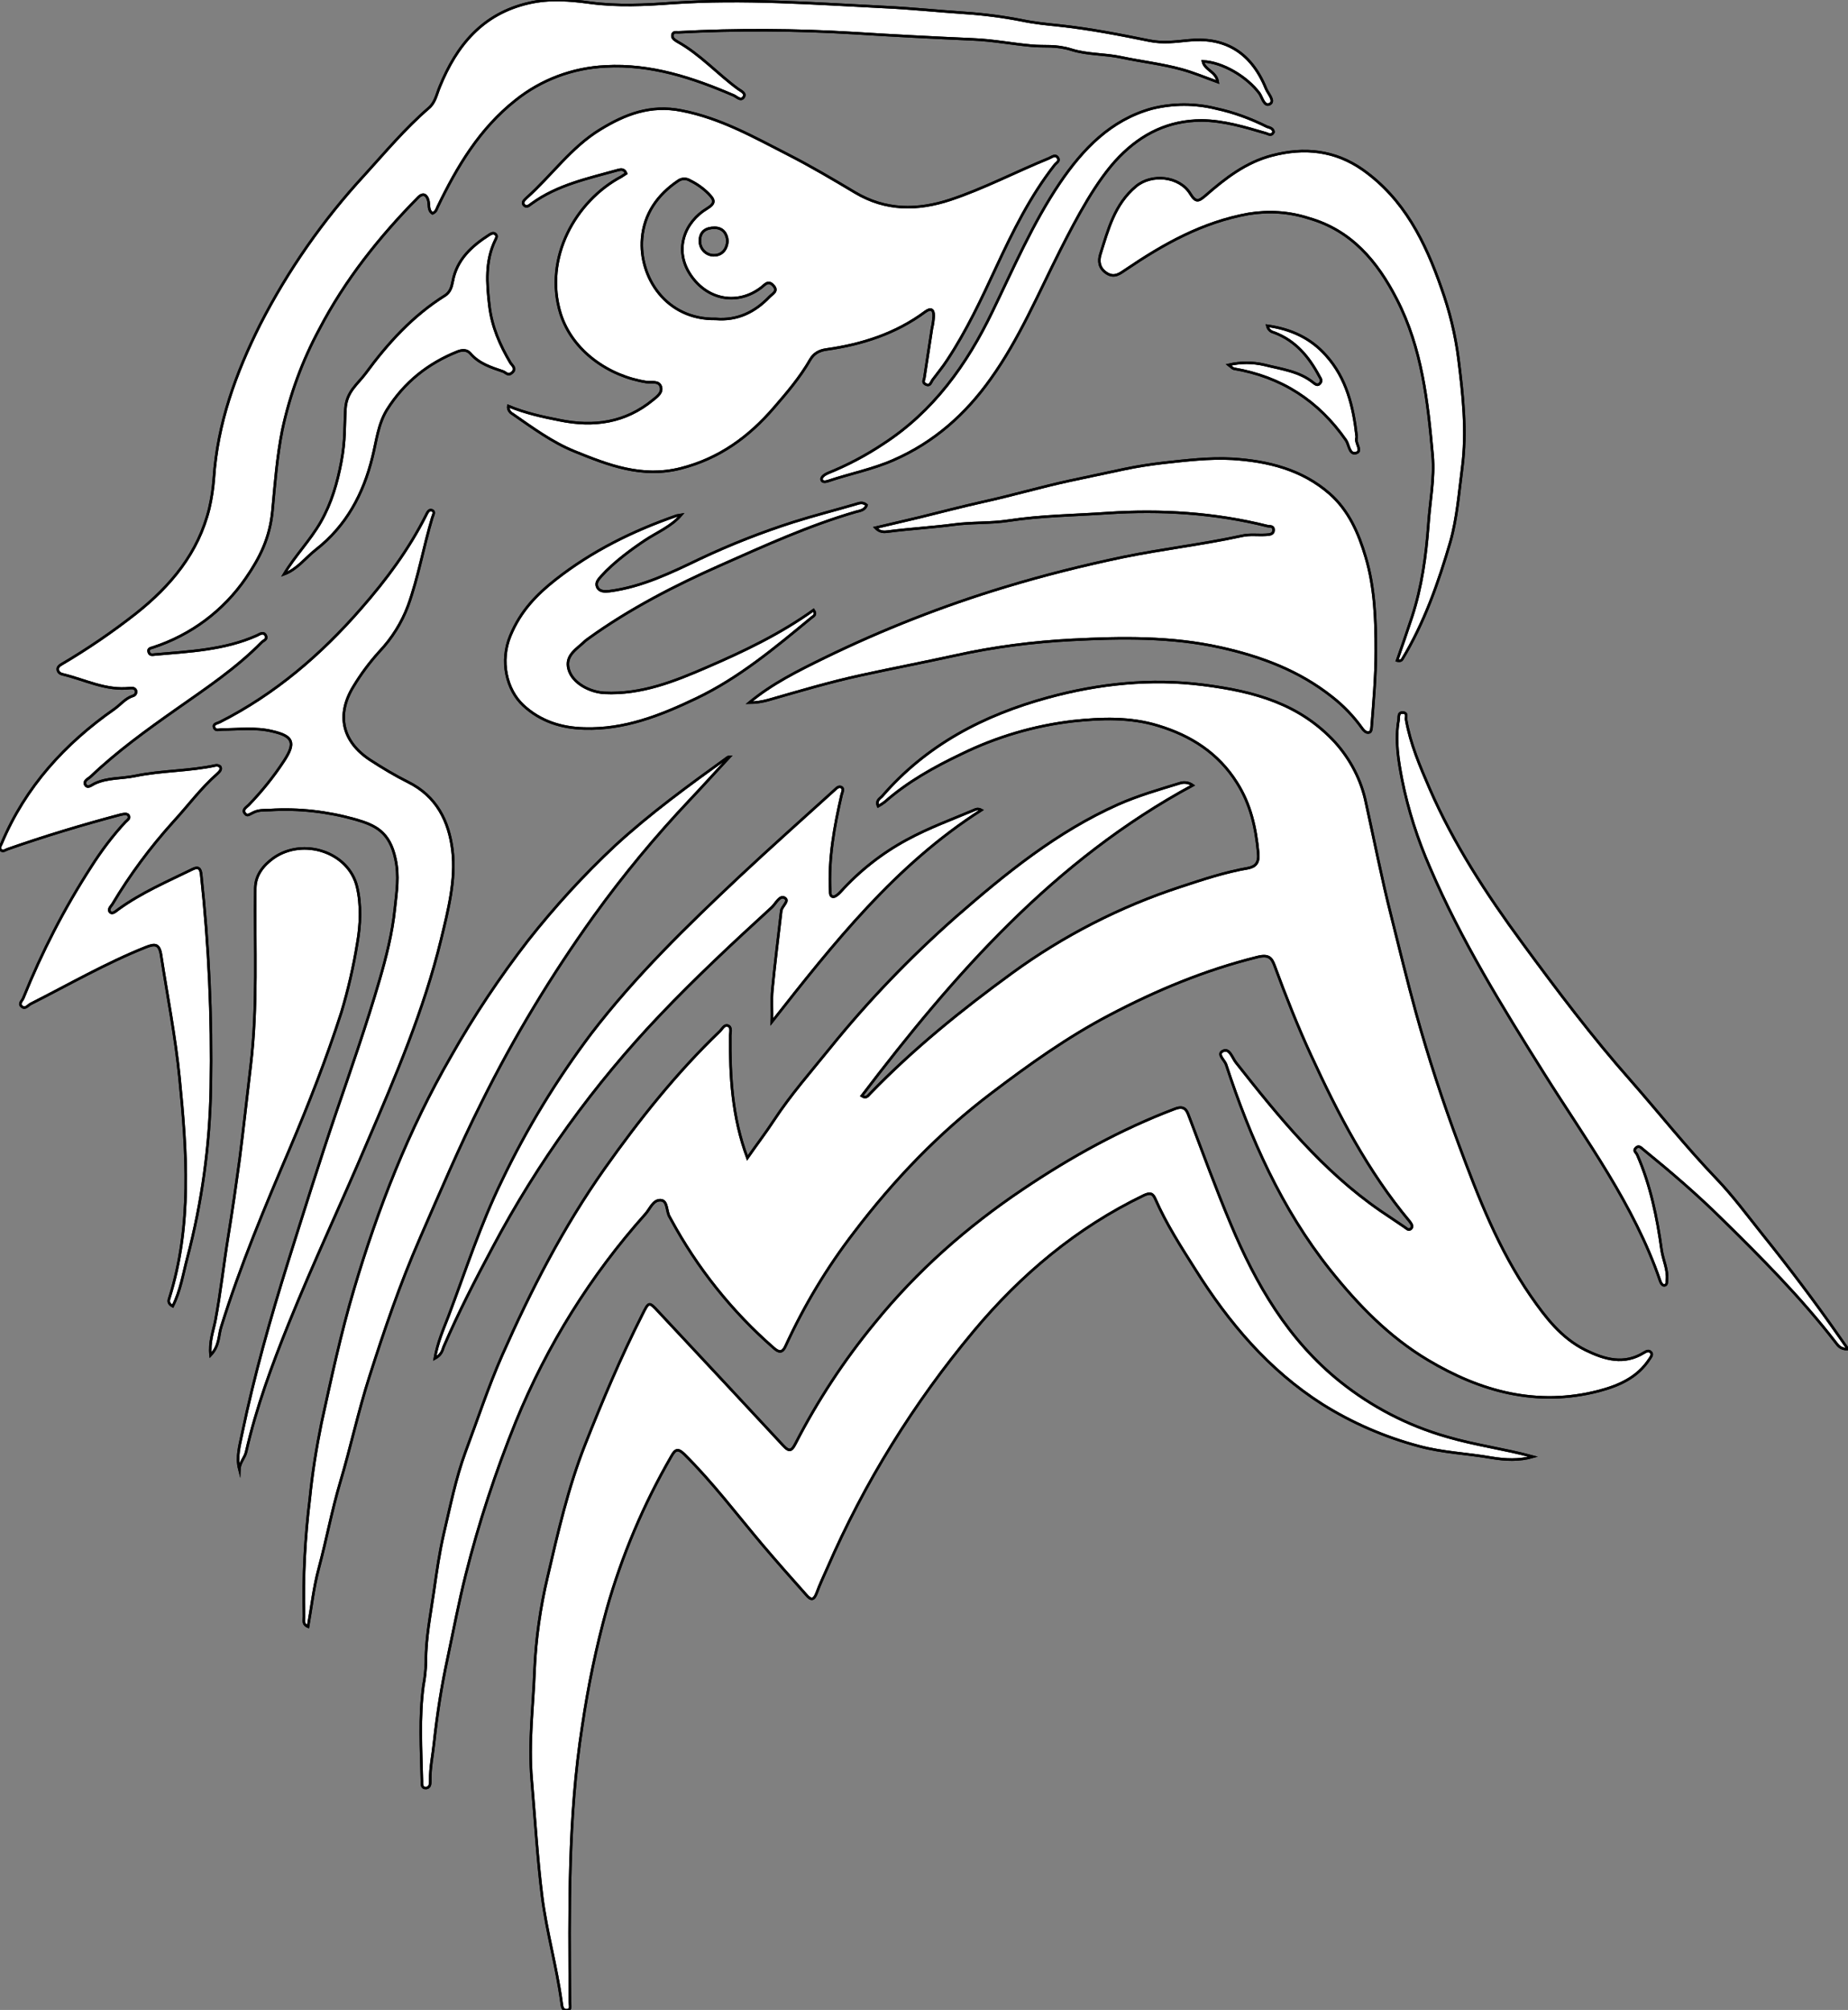 <?xml version="1.0" encoding="utf-8"?>
<!-- Generator: Adobe Illustrator 21.0.0, SVG Export Plug-In . SVG Version: 6.00 Build 0)  -->
<svg version="1.1" id="图层_1" xmlns="http://www.w3.org/2000/svg" xmlns:xlink="http://www.w3.org/1999/xlink" x="0px" y="0px"
	 viewBox="0 0 731.9 796" style="enable-background:new 0 0 731.9 796;" xml:space="preserve">
<rect x="0" y="0" width="731.9" height="796" fill="#808080" stroke="none"/>
<style type="text/css">
	.st0{fill:#FFFFFF;}
	.st1{fill:#FFFFFF;stroke:#000000;stroke-miterlimit:10;}
	.st2{fill:none;stroke:#000000;stroke-miterlimit:10;}
</style>
<title>Anime10_13_35</title>
<g>
	<g>
		<path id="XE79CFFM2Gra4OT17_23_" class="st0" d="M296,458.6c3.7-5.3,7.3-10,10.5-14.9c6.7-10.2,14.7-19.3,22.3-28.7
			c15.1-18.7,31.8-36,49.8-51.9c19.7-17.2,40-33.7,64.2-44.5c7.9-3.5,16.2-5.9,24.4-8.4c1.8-0.6,3.7-0.3,5.2,0.8
			c-54.8,29.6-94.4,74.7-131.1,123c1.8,1.2,2.5-0.1,3.2-0.8c17.2-17.8,36.4-33.3,56.3-47.8c20.3-14.8,42.9-26.4,66.8-34.2
			c8.8-2.9,17.5-5.8,26.7-7.4c3.1-0.6,4.4-2.2,4-6.1c-0.9-9.9-3-19.2-8.4-27.7c-7.4-11.8-18.3-18.7-31.2-22.6
			c-11-3.4-22.5-3-33.7-1.8c-15.4,1.8-30.3,6.2-44.2,13c-10.9,5.2-21.3,11-30.4,19c-0.8,0.6-1.7,1.2-2.6,1.7c-1-2.2,0.6-3,1.5-3.9
			c17.6-20.4,40.2-32.2,65.9-39.2c20.2-5.5,40.7-7.6,61.2-5s38.3,7.5,52.4,22.8c6.1,6.8,10.4,15.1,12.2,24
			c3.3,14.9,6.2,29.9,10,44.8c3.2,12.8,6.3,25.6,9.8,38.3c4.9,17.7,10.6,35.1,17,52.3c7.7,20.8,15.7,41.4,28.4,59.8
			c5.9,8.5,12.1,16.7,21.8,21.5c7.6,3.7,15.2,5.9,23.1,1c0.9-0.5,1.8-1.1,2.7-0.2s0,1.9-0.5,2.7c-4.8,7.4-12.2,10.6-20.2,12.7
			c-24.4,6.3-46.7,0.2-67.6-12.3c-15.4-9.2-27.6-21.8-38.7-35.7c-19.3-24.3-31.6-52.1-41.2-81.3c-0.6-1.8-3.8-4.2-1.2-5.4
			s3.6,2.7,5.1,4.6c17,21.6,34.3,42.9,57.2,58.7l9.5,6.4c0.8,0.5,1.6,1.6,2.6,0.7s0.1-2.1-0.6-3c-16.5-19.8-28.3-42.5-39-65.8
			c-5.3-11.5-9.9-23.2-14.3-35.1c-1.2-3.3-2.3-4.9-7.2-3.6c-20.5,5.1-39.7,13.1-58.3,22.9c-16.6,8.7-31.7,19.5-46.6,30.8
			c-20.9,15.8-38.8,34.5-54.6,55.3c-10.7,13.9-19.7,28.9-27,44.8c-1.3,3-2.7,2.8-4.8,0.9c-16.5-14.4-30.2-31.6-40.6-50.8l-0.5-0.9
			c-1.5-2.2-0.7-6.7-3.7-6.8s-4.1,3.4-6,5.5c-21.7,24.3-39,52.1-51.3,82.2c-8,19.8-14.7,40.1-19.9,60.8c-2.7,10.8-4.8,21.8-7.1,32.7
			c-2.4,11.1-4.2,22.4-5.4,33.7c-0.5,4.9-1.6,9.8-1.5,14.8c0,1.2,0.1,3-1.7,3.1s-1.6-1.6-1.6-2.7c-0.3-12.6-1.1-25.3,0.6-37.9
			c0.6-3.1,0.9-6.2,1-9.4c-0.1-9.3,1.8-18.4,3.1-27.5s2.2-15.4,3.9-22.9c2.6-11,4.8-22.2,8.7-32.8c4.8-12.8,9-25.7,14.5-38.2
			c11.4-25.8,24.2-50.7,40.5-73.8c13.8-19.5,28.5-38,45.8-54.6c0.9-0.9,1.6-2.6,3.1-2.1s1,2.5,0.9,3.9
			C289.1,426.3,289.9,442.3,296,458.6z"/>
		<path id="X0069A9M2Gra1OT12_15_" class="st0" d="M476.4,24.3c0.7,3.5,5.3,4,5.9,8.2c-5-1.8-9.5-3.7-14.2-5
			c-8-2.2-16.1-3.1-24.1-4.8c-6.5-1.4-13.2-1-19.6-3s-10.6-1.1-15.8-1.6c-7.8-0.7-15.4-2.2-23.2-2.5c-15.8-0.7-31.5-1.5-47.3-2.5
			c-23.1-1.4-46.3-1.5-69.4-0.3c-1,0-2.2-0.3-2.4,1.1s1.1,2,2,2.6c9,5,15.8,12.7,24,18.7c1.1,0.8,3.3,1.7,2.2,3.3
			c-1.1,1.6-2.6-0.1-3.9-0.7c-16.2-7-32.9-12.5-50.8-11.5c-13,0.6-25.5,5.3-35.6,13.4C189.9,51,181,66,173.3,82
			c-0.4,0.9-0.6,1.9-2,2.5c-1.9-1.2-1.2-3.4-1.7-5.2s-1.8-3.3-4-1.1c-15.4,15.6-28.9,32.6-39.1,52.1c-6.8,12.6-11.7,26-14.7,40
			c-2.1,10.5-2.9,21.3-3.9,32s-5,18.6-10.5,26.6c-8.9,13-21.8,22.6-36.8,27.5c-0.9,0.3-2.1,0.4-1.7,1.8c0.4,1.4,1.5,1.1,2.5,1
			c13.7-1.2,27.5-1.8,40.3-7.5c1.1-0.5,2.6-1.7,3.5-0.1s-0.8,2-1.6,2.8c-10.1,10.3-22,18.2-33.8,26.5s-23.3,16.6-33.7,26.5
			c-1,1-3.2,1.8-2.3,3.4s2.6,0,3.7-0.5c5.1-2.4,10.7-1.9,16-3c10.6-2.2,21.5-1.9,32-4.2c0.6-0.1,1.2,0.1,1.7,0.5
			c0.7,1.3-0.4,2.1-1.2,2.9c-6.5,5.7-11.6,12.7-17.5,19.1c-9,10-17.1,20.9-24,32.5c-0.6,0.9-1.9,2.1-0.9,3.1s2.3-0.4,3.3-1.1
			c9.1-6.6,19.4-11,29.4-15.9c2.4-1.2,3.2-0.1,3.4,2.3c3,28,4.3,56.1,3.8,84.2c-0.4,22.8-3.5,45.4-9.3,67.4
			c-1.7,6.4-2.7,13.1-5.8,19.2c-1.9-1-1.7-2.2-1.3-3.3c9-28.7,6.9-57.9,4-87.1c-1.6-16.3-4.8-32.4-7.3-48.6c-0.7-4.6-2.4-4.6-6-3.2
			c-15.8,6.3-30.5,14.8-45.7,22.5c-1.1,0.6-2.1,2.2-3.5,1s0.3-2.3,0.7-3.5c7.3-18.1,16.2-35.4,26.8-51.8c4-6.3,8.5-12.3,13.6-17.8
			c0.7-0.7,1.8-1.3,1.3-2.4s-2-0.7-3.1-0.5c-15.1,4-30.1,8.5-44.9,13.7c-0.9,0.3-1.8,1.2-2.7,0.3c-0.9-0.9,0.1-1.8,0.4-2.7
			c9.4-22.3,25-39.4,44.6-53.1c2.4-1.7,4.3-4.2,7.3-5.2c0.9-0.2,1.4-1,1.3-1.9c-0.3-1.2-1.4-1.3-2.4-1.2c-9.5,1.1-17.8-3.3-26.5-5.4
			c-1-0.2-1.9-0.7-2.1-1.8s0.7-1.8,1.6-2.3c10.2-6,20-12.7,29.3-20c13.9-11,24.8-24.1,29.1-41.7c0.9-3.9,1.5-7.8,1.8-11.8
			c1.4-21.7,8.7-41.7,18.3-60.9c11-21.5,24.9-41.4,41.2-59.1c8.3-9.1,16.2-18.6,25.6-26.7c2.6-2.2,3.1-5.4,4.3-8.3
			c6.7-16.5,17-29.1,35.4-33.3c8.3-1.9,16.1-1.2,24.4-0.1c10.6,1.4,21.6,0.9,32.4,0.1c28.2-1.9,56.2,0.2,84.3,1.6
			c10.5,0.5,20.9,1.6,31.3,2.3c7.7,0.5,15.4,1.5,23,3c4.8,1,9.8,1.5,14.7,2c12,1.3,23.8,3.6,35.6,6c5.5,1.1,10.2,0.4,15.4-0.1
			c13.3-1.4,24.5,3.6,30.8,19.1c0.8,2,3.7,4.9,1.5,6.1s-3-2.6-4.1-4.2C493.9,30.4,484.2,24.6,476.4,24.3z"/>
		<path id="X2800BFM2Gra4OT5_7_" class="st0" d="M607.2,576.9c-5.5,1.6-11.1,1.3-16.5,0.4c-9.6-1.7-19.3-2-28.8-4.6
			c-13.5-3.6-26.4-9.2-38.2-16.6c-21.2-13.5-37-32.2-50.3-53.4c-5.7-9-11.5-18-15.8-27.8c-1-2.3-2-2.7-4.6-1.5
			c-26.6,12.8-48.7,31.4-67.4,53.8c-23.7,28.4-43.3,60-58,93.9c-1.4,3.2-2.9,6.3-4.1,9.6s-2.4,3-4.2,0.9
			c-5.9-6.6-11.7-13.2-17.4-19.9c-10.2-12.1-19.7-24.7-30.9-35.8c-2.4-2.3-3.5-2.1-5.1,0.8c-11,19-19.6,39.3-25.6,60.5
			c-4.2,15.2-7.4,30.7-9.7,46.3c-5.7,36.4-5.1,72.9-4.9,109.4c0,1.2,0.7,3.1-1.2,3.2s-1.9-1.7-2.1-3c-1.9-14.2-5.9-27.9-7.7-42.1
			s-2.8-30.7-4.1-46s0.6-29,1.1-43.4c0.5-12.5,2.3-25,5.2-37.2c4.1-17.6,8.1-35.2,14.8-52.2s14.2-34.8,22.7-51.6
			c2.6-5.2,2.6-5.2,6.4-1.1c16.5,17.7,33,35.3,49.4,53c2.5,2.7,3.4,2,4.9-0.9c8.7-16.9,19.2-32.9,31.3-47.6
			c16.8-20.7,36.5-38.1,58.7-53c19-12.8,38.9-23.8,60.3-31.9c4.3-1.6,4.8,1.3,5.8,3.8c5.3,14,10.4,28,16.2,41.8
			c10,23.9,22.7,45.9,43.4,62.5c12.5,10,26.8,17.4,42.2,21.8C584.2,572.3,595.8,573.8,607.2,576.9z"/>
		<path id="X3399FFM1Color17_7_" class="st0" d="M201.3,160.8c6.8,2.8,13.6,4.3,20.3,5.6c13.6,2.8,26.1,1,37-8
			c1.6-1.3,3.9-2.9,3.1-5.3s-3.7-1.5-5.7-1.8c-14.8-2.3-29.3-12.2-34-27.1c-6.8-22,6-44.6,24-54.2l2-1.3c-0.8-2-2.2-1.6-3.4-1.3
			c-11.8,3.3-23.8,5.8-34,13.2c-0.9,0.6-1.9,1.8-3,0.7s0.1-2.1,0.9-2.9c9.9-8.8,17.7-20.1,29.2-27.1c9.8-6,19.9-10,32.3-7.5
			c15.4,3,28.6,10.5,42.1,17.4c9,4.6,17.8,9.8,26.5,15c12.2,7.3,24.8,7.2,37.8,2.9s26-11.1,39-16.4c1.2-0.5,2.5-1.7,3.5-0.3
			s-0.5,2-1.2,2.9c-9.7,12.4-16.6,26.4-23.2,40.6c-5.8,12.5-11.7,25.1-19.3,36.6c-1.8,2.8-3.9,5.3-5.9,8c-0.6,0.9-0.9,2.5-2.5,1.8
			s-0.9-1.7-0.7-2.7c1-6.5,2-13.1,3-19.6c0.4-1.6,0.6-3.3,0.7-4.9c0-2.7-1.2-3.2-3.4-1.6c-11.6,8.6-24.9,12.9-39.1,14.9
			c-2.9,0.4-5,1.6-6.4,4c-4,7-9.2,13.1-14.4,19.1c-9.9,11.5-21.6,20.1-36.9,24s-28.7-1.3-42.2-6.8c-8.8-3.6-16.5-9.3-24.3-14.7
			C201.9,163.4,201.1,162.1,201.3,160.8z M283.5,126.3c8.6,0.7,15.5-2.7,21.3-8.8c1.2-1.2,3.5-2.2,1.5-4.4s-3.2-0.5-4.7,0.7
			c-9.3,7.2-21.3,5.2-28.1-4.9s-2.2-21.1,6.5-26.3c3.6-2.2,2.9-3.5,0.6-5.9c-2.1-2.1-4.6-3.9-7.3-5.2c-1.4-0.9-3.3-0.9-4.7,0.1
			c-8.2,5.5-13.5,13.1-14.3,22.8C253,109.8,263.9,126.7,283.5,126.3z M288.1,95.4c-0.2-2.9-1.8-5.2-5.1-5.2s-5.7,1.4-5.8,4.9
			c-0.2,3.1,2.1,5.8,5.2,6c0.1,0,0.1,0,0.2,0C285.5,101.2,287.9,99.2,288.1,95.4z"/>
		<path id="X2382D6M2Gra8OT13_7_" class="st0" d="M296.7,278.3c9.1-7.6,19.5-12.7,29.9-17.8c23-11.2,46.9-20.6,71.4-28
			c15.5-4.7,31.1-8.6,46.9-11.9c15.6-3.2,31.4-5,47-8.4c3-0.7,6.3-0.2,9.5-0.4c1.3-0.1,3-0.1,3-1.9s-1.5-1.3-2.6-1.6
			c-20.8-5.2-42-6.5-63.2-5.1c-13.1,0.9-26.2,1-39.2,3c-7.2,1.1-14.6,0.6-21.9,1.6s-17.2,1.6-25.7,2.7c-1.6,0.2-3.3,0.4-5.1-1.5
			l17.4-4.1c8.5-2.1,16.9-4.3,25.4-6.2c11.4-2.5,22.6-5.8,34.1-8.3l21.6-4.6c5.2-1.1,10.4-1.9,15.6-2.5c9.1-1,18.2-2.1,27.3-1.6
			c14.1,0.9,27.5,4.2,38.5,13.8c7.6,6.7,11.5,15.7,14.3,25.2c3.6,12.1,4,24.6,4,37.1c0,10.1-0.9,20.2-1.7,30.4
			c-0.1,0.9-0.2,1.8-1.2,1.9s-1.8-0.7-2.4-1.5c-3.4-4.8-7.4-9-12-12.6c-13.1-10.4-28.1-16-44.3-19.6c-19.4-4.3-39.1-4-58.6-3
			c-15.6,0.8-31.1,2.8-46.4,6.2c-12.3,2.7-24.8,5.1-37.2,7.8s-24.5,6.3-36.7,9.8C301.9,277.9,299.3,278.3,296.7,278.3z"/>
		<path id="X0069A9M2Gra4OT12_23_" class="st0" d="M94.8,581.9c-1.3-5,0.2-9.7,1.1-14.2c4.8-23,11.2-45.6,18.2-68
			c6.2-19.7,12.3-39.3,18.9-58.7c6-17.5,12.1-35,17.3-52.8c2.7-9.3,5.1-18.7,6.1-28.5c0.7-6.6,1.7-12.8,0.2-19.6
			c-2.3-10.6-7.8-13.3-15.9-15.6c-11-3.1-22.4-4.4-33.8-3.7c-2.2,0.1-4.3-0.1-6.4,0.9s-2.6,1.7-3.6,0.3s0.7-2.3,1.6-3.2
			c5.2-5.4,9.9-11.2,14-17.5c4.7-7.2,3.6-9.8-4.7-11.7c-6.6-1.6-13.3-0.7-19.9-0.7c-1.1,0-2.6,0.7-3.1-0.8s1.2-1.6,2.2-2.1
			c21.9-11.1,40.1-26.7,56.1-45.1c9.9-11.3,18.8-23.3,25.6-36.8c0.5-1,1.1-2.5,2.4-2s0.4,1.9,0.1,2.9c-3.5,11.6-5.5,23.6-9.6,34.9
			c-2.5,6.7-6.4,12.9-11.3,18.1c-3.9,4.3-7.4,9-10.4,14c-6.8,11.2-4.3,21.7,6.6,28.9c4.9,3.2,9.9,6.2,15.1,8.8
			c11.3,5.6,16.2,15.5,17.6,27.1s-1.7,23.6-4.5,35.2c-6.8,28-18.1,54.4-29.4,80.7c-10.1,23.8-21.2,47.3-30.9,71.3
			c-6.7,16.6-12.9,33.4-16.9,50.9C97,577.3,94.9,579.2,94.8,581.9z"/>
		<path id="X0069A9M2Gra1OT12_14_" class="st0" d="M289,299.7c-5.2,5.6-10.5,11.5-15.9,17.2c-13.6,14.4-26.2,29.6-37.8,45.7
			c-16.8,23.4-31.7,48-44.5,73.8c-8.9,17.7-16.6,35.9-24.5,54s-14.1,36.3-20,54.8c-4.4,13.7-7.4,27.8-11.5,41.6
			c-3.4,11.4-5.5,23-8.6,34.5c-2,7.4-2.8,15.1-4.2,22.9c-2.4-1-1.5-2.9-1.6-4.4c-0.4-15.5,0.4-30.9,2.3-46.3c1-10,2.6-20,4.6-29.8
			c3.9-17.8,7.7-35.6,12.9-53.1c9.5-32.1,21.6-63.1,38.4-92.2c9.1-16.1,19.3-31.4,30.6-46c10.5-13.3,21.9-25.8,34.3-37.4
			c14-12.9,29.3-24,44.7-35.1C288.4,299.8,288.7,299.7,289,299.7z"/>
		<path id="XE79CFFM2Gra4OT17_22_" class="st0" d="M172.2,538c1.1-6.4,3.4-11.5,5.4-16.7c6.8-18,12.7-36.4,21.2-53.8
			c9.8-20.5,21.7-40,35.4-58.2c17.4-22.7,37.8-42.5,58.5-62c12.5-11.7,25.3-23.1,38-34.6c0.7-0.7,1.6-1.5,2.6-0.9s0.3,1.9,0,3
			c-2.9,12.6-5.2,25.2-4.5,38.2c0,0.8,0,1.8,0.9,2.1s2.3-0.9,3.2-1.9c7.5-8.3,16.4-15.3,26.2-20.6c8.8-4.8,18.2-8.2,27.4-12.1
			c0.7-0.2,1.5-0.1,2.2,0.3c-34,21.7-58.5,52.7-83,83.9c0.2-4.5-0.2-8.7,0.2-12.8c1-10.4,2.3-20.7,3.5-31.1c0.2-1.9,3.4-4,1.4-5.2
			s-3.5,2.2-5.1,3.7c-15.1,13.8-30.1,27.8-44.2,42.6c-26.2,27.5-48.6,58.5-66.4,92.1c-6.9,12.9-13.6,25.9-19.4,39.4
			C175.2,534.9,174.8,536.6,172.2,538z"/>
		<path id="X0069A9M2Gra4OT12_22_" class="st0" d="M553.3,261.6c2-5.7,4-11.4,5.9-17.2c3.9-11.9,5.6-24.2,6.5-36.6
			c0.6-9.1,2.5-18.2,1.7-27.4c-1.9-21.3-4.2-42.5-14.2-61.9c-7.7-15-18-27.3-34.9-32.1c-7.7-2.5-15.8-3-23.8-1.7
			c-18.3,3.3-33.6,11.9-48.5,22c-2.4,1.6-4.6,3.5-7.7,1.5s-3.3-4.9-2.5-7.5c3.1-9.8,5.6-19.8,14.1-26.9c6.2-5.2,17.2-4.1,21.5,2.9
			c2.2,3.6,3.3,3.1,6.1,0.7c7.8-6.8,15.9-13.1,26.2-15.8c12.9-3.4,25-2.1,36,5.6c16.4,11.6,24.8,28.6,31.2,47
			c3.2,9,5.5,18.3,6.7,27.8c1.8,14.3,3.4,28.7,1.5,43.3c-1.3,9.8-2,19.8-4.7,29.3c-4.7,16.1-10.3,32-19,46.4
			C555.1,261.5,554.6,261.9,553.3,261.6z"/>
		<path id="XE79CFFM2Gra4OT17_21_" class="st0" d="M731.9,534.3c-3.2,0.1-4-1.6-5-2.8c-13.6-17.6-29.2-33.3-45-48.8
			c-9.8-9.7-20.3-18.7-31-27.4c-0.9-0.7-1.8-1.9-3-0.7s0.1,1.8,0.5,2.7c5.3,12.1,7.9,24.9,9.7,37.9c0.6,3.9,2.5,7.6,2.1,11.7
			c-0.1,0.8,0.1,1.8-0.8,2.1s-1.6-0.8-1.9-1.7c-10.3-30.2-29.2-55.5-45.9-82.1s-32.9-52.8-45.2-81.5c-4.9-11.2-8.7-22.9-11.1-34.9
			c-1.5-7.7-2.8-15.6-1.4-23.6c0.2-1.2-0.3-3.1,1.7-3s1.1,1.8,1.3,2.9c1.7,9.6,5.5,18.4,9.3,27.2c9.5,21.9,22.5,41.8,36.6,61
			s27.8,37.4,43.2,54.8c11.3,12.9,21.9,26.3,33.8,38.7c6.5,6.8,12.2,14.5,18.1,21.9c10.6,13.2,20.8,26.7,30.5,40.6L731.9,534.3z"/>
		<path id="X0069A9M2Gra4OT12_21_" class="st0" d="M83.4,536.7c-0.6-5.3,1.1-9.6,1.9-13.7c2.1-11.1,3.3-22.3,5.1-33.4
			c1.8-11.1,3.1-20.3,4.5-30.5c1.6-12.4,2.9-24.7,4.4-37.1c2.8-23.4,1.5-46.9,1.8-70.3c0.1-5.2,3.2-9,7.2-11.9
			c11.8-8.3,29.8-2.4,33.1,11.4c1.7,7.1,1.4,15.1,0.1,22.3c-1.5,9.3-3.6,18.4-6.3,27.4c-5.9,18.3-12.9,36.2-20.4,53.9
			c-9.9,23.2-19.7,46.5-27.2,70.7C86.5,528.9,87,532.9,83.4,536.7z"/>
		<path id="X7FF9FFM2Gra3OT7_7_" class="st0" d="M269.8,203.9c-4,4.7-9.6,6.9-14.4,10.1c-4.8,3.2-12.3,8.6-17.3,14.2
			c-1.1,1.3-2.4,2.6-1.5,4.4s3,1.7,4.9,1.5c12.9-1.7,24.5-7.4,36-12.9c11.9-5.6,24.1-10.4,36.6-14.4c8.2-2.6,16.5-4.7,24.7-7.1
			c1.4-0.4,2.8-1.1,4.4,0.3c-0.6,2.1-2.7,2.3-4.2,2.7c-18.6,5.4-36.1,13.4-53.7,21.2s-36,17.2-52.3,29l-1.2,0.9
			c-3.2,3.2-8.1,5.6-6.6,11.2s8.5,9.1,14.2,9.4c14.6,0.7,27.8-4.6,40.7-10.2c14.6-6.3,29-13.2,42.1-22.6c1.3,1.8,0,2.4-0.8,3
			c-14.4,11.9-28.7,23.9-45.7,32c-14,6.7-28.4,12.4-44.3,11.9c-8.9-0.2-17.3-2.8-24.1-9.1s-9.3-17.7-5.2-27.6s10.5-16.4,18-22.3
			c14.4-11.3,30.6-19.3,47.9-25.3L269.8,203.9z"/>
		<path id="X1100AAM2Gra6OT6_7_" class="st0" d="M504.4,52.3c-0.9,1.8-2.1,0.7-3.3,0.4c-8.2-2.4-16.4-4.9-25.1-5
			c-13.1,0-23.7,5.2-32.7,14.4s-16.8,24-23.4,37c-8.7,17.2-16.2,35.1-27.5,50.9c-10,14.1-22.5,25.2-38.5,32.2
			c-8.4,3.7-17.3,5.4-25.9,8.3c-0.9,0.3-2.3,0.6-2.6-0.5s1.3-2.1,2.4-2.6c7.7-3.1,15.1-7,22-11.6c19.9-12.9,33.1-31.4,43.2-52.3
			c8.4-17.3,16-35.1,26.8-51.1c9.1-13.4,20.1-24.9,36.4-29.4c8.4-2.1,17.1-2.1,25.5,0c7,1.5,13.7,4,20.1,7.2
			C503,50.6,504.2,50.8,504.4,52.3z"/>
		<path id="X0069A9M2Gra8OT12_7_" class="st0" d="M112.5,227.4c4.4-7.4,10.4-13.4,14.6-20.8c4.2-7.4,6.5-15.3,8.1-23.8
			s1.2-13.9,1.6-20.8c0.4-6.9,4.8-9.8,8-14.1c8.8-12,18.7-22.9,31.5-30.9c2-1.3,2.6-3.4,3-5.5c1.6-8.8,7.6-14.1,14.6-18.6
			c0.7-0.4,1.5-0.9,2.3-0.2s0.4,1.5,0,2.3c-4.1,8.3-3.4,17.3-2.4,25.9s4.2,15.7,8.3,22.7c0.7,1.1,2.5,2.3,0.8,3.9s-2.5,0-3.7-0.4
			c-4.7-1.6-9.5-3.1-12.9-7.1c-1.3-1.5-3.1-1.5-5-0.8c-11.8,4.7-21.2,12.2-28,23c-3.6,5.8-4.2,12.5-5.8,18.8
			c-3.6,14.7-10.4,27.3-22.4,36.7C120.9,221,117.7,225.5,112.5,227.4z"/>
		<path id="XF9D886M2Gra2OT15_7_" class="st0" d="M501.9,129c9.5,1.3,17.3,5,23.3,11.8c8.1,9,10.8,20.3,12.1,32c0,0.2,0,0.3,0,0.5
			c-0.8,2.1,2.5,5.3-0.2,6.1s-2.8-3.2-4-5c-10.9-15.7-25.6-25.2-44.5-28.4c-0.4-0.1-0.7-0.5-2-1.5c4.7-1.1,9.5-1.1,14.2,0
			c6.7,1.7,13.8,2.5,19.4,7.1c0.8,0.6,1.7,1.3,2.6,0.2s0.2-1.9-0.3-2.8c-4.1-7.7-9.4-14.1-17.9-17.3
			C503.2,131.4,502.2,130.4,501.9,129z"/>
	</g>
	<g>
		<path id="XE79CFFM2Gra4OT17_20_" class="st1" d="M296,458.6c3.7-5.3,7.3-10,10.5-14.9c6.7-10.2,14.7-19.3,22.3-28.7
			c15.1-18.7,31.8-36,49.8-51.9c19.7-17.2,40-33.7,64.2-44.5c7.9-3.5,16.2-5.9,24.4-8.4c1.8-0.6,3.7-0.3,5.2,0.8
			c-54.8,29.6-94.4,74.7-131.1,123c1.8,1.2,2.5-0.1,3.2-0.8c17.2-17.8,36.4-33.3,56.3-47.8c20.3-14.8,42.9-26.4,66.8-34.2
			c8.8-2.9,17.5-5.8,26.7-7.4c3.1-0.6,4.4-2.2,4-6.1c-0.9-9.9-3-19.2-8.4-27.7c-7.4-11.8-18.3-18.7-31.2-22.6
			c-11-3.4-22.5-3-33.7-1.8c-15.4,1.8-30.3,6.2-44.2,13c-10.9,5.2-21.3,11-30.4,19c-0.8,0.6-1.7,1.2-2.6,1.7c-1-2.2,0.6-3,1.5-3.9
			c17.6-20.4,40.2-32.2,65.9-39.2c20.2-5.5,40.7-7.6,61.2-5s38.3,7.5,52.4,22.8c6.1,6.8,10.4,15.1,12.2,24
			c3.3,14.9,6.2,29.9,10,44.8c3.2,12.8,6.3,25.6,9.8,38.3c4.9,17.7,10.6,35.1,17,52.3c7.7,20.8,15.7,41.4,28.4,59.8
			c5.9,8.5,12.1,16.7,21.8,21.5c7.6,3.7,15.2,5.9,23.1,1c0.9-0.5,1.8-1.1,2.7-0.2s0,1.9-0.5,2.7c-4.8,7.4-12.2,10.6-20.2,12.7
			c-24.4,6.3-46.7,0.2-67.6-12.3c-15.4-9.2-27.6-21.8-38.7-35.7c-19.3-24.3-31.6-52.1-41.2-81.3c-0.6-1.8-3.8-4.2-1.2-5.4
			s3.6,2.7,5.1,4.6c17,21.6,34.3,42.9,57.2,58.7l9.5,6.4c0.8,0.5,1.6,1.6,2.6,0.7s0.1-2.1-0.6-3c-16.5-19.8-28.3-42.5-39-65.8
			c-5.3-11.5-9.9-23.2-14.3-35.1c-1.2-3.3-2.3-4.9-7.2-3.6c-20.5,5.1-39.7,13.1-58.3,22.9c-16.6,8.7-31.7,19.5-46.6,30.8
			c-20.9,15.8-38.8,34.5-54.6,55.3c-10.7,13.9-19.7,28.9-27,44.8c-1.3,3-2.7,2.8-4.8,0.9c-16.5-14.4-30.2-31.6-40.6-50.8l-0.5-0.9
			c-1.5-2.2-0.7-6.7-3.7-6.8s-4.1,3.4-6,5.5c-21.7,24.3-39,52.1-51.3,82.2c-8,19.8-14.7,40.1-19.9,60.8c-2.7,10.8-4.8,21.8-7.1,32.7
			c-2.4,11.1-4.2,22.4-5.4,33.7c-0.5,4.9-1.6,9.8-1.5,14.8c0,1.2,0.1,3-1.7,3.1s-1.6-1.6-1.6-2.7c-0.3-12.6-1.1-25.3,0.6-37.9
			c0.6-3.1,0.9-6.2,1-9.4c-0.1-9.3,1.8-18.4,3.1-27.5s2.2-15.4,3.9-22.9c2.6-11,4.8-22.2,8.7-32.8c4.8-12.8,9-25.7,14.5-38.2
			c11.4-25.8,24.2-50.7,40.5-73.8c13.8-19.5,28.5-38,45.8-54.6c0.9-0.9,1.6-2.6,3.1-2.1s1,2.5,0.9,3.9
			C289.1,426.3,289.9,442.3,296,458.6z"/>
		<path id="X0069A9M2Gra1OT12_13_" class="st1" d="M476.4,24.3c0.7,3.5,5.3,4,5.9,8.2c-5-1.8-9.5-3.7-14.2-5
			c-8-2.2-16.1-3.1-24.1-4.8c-6.5-1.4-13.2-1-19.6-3s-10.6-1.1-15.8-1.6c-7.8-0.7-15.4-2.2-23.2-2.5c-15.8-0.7-31.5-1.5-47.3-2.5
			c-23.1-1.4-46.3-1.5-69.4-0.3c-1,0-2.2-0.3-2.4,1.1s1.1,2,2,2.6c9,5,15.8,12.7,24,18.7c1.1,0.8,3.3,1.7,2.2,3.3
			c-1.1,1.6-2.6-0.1-3.9-0.7c-16.2-7-32.9-12.5-50.8-11.5c-13,0.6-25.5,5.3-35.6,13.4C189.9,51,181,66,173.3,82
			c-0.4,0.9-0.6,1.9-2,2.5c-1.9-1.2-1.2-3.4-1.7-5.2s-1.8-3.3-4-1.1c-15.4,15.6-28.9,32.6-39.1,52.1c-6.8,12.6-11.7,26-14.7,40
			c-2.1,10.5-2.9,21.3-3.9,32s-5,18.6-10.5,26.6c-8.9,13-21.8,22.6-36.8,27.5c-0.9,0.3-2.1,0.4-1.7,1.8c0.4,1.4,1.5,1.1,2.5,1
			c13.7-1.2,27.5-1.8,40.3-7.5c1.1-0.5,2.6-1.7,3.5-0.1s-0.8,2-1.6,2.8c-10.1,10.3-22,18.2-33.8,26.5s-23.3,16.6-33.7,26.5
			c-1,1-3.2,1.8-2.3,3.4s2.6,0,3.7-0.5c5.1-2.4,10.7-1.9,16-3c10.6-2.2,21.5-1.9,32-4.2c0.6-0.1,1.2,0.1,1.7,0.5
			c0.7,1.3-0.4,2.1-1.2,2.9c-6.5,5.7-11.6,12.7-17.5,19.1c-9,10-17.1,20.9-24,32.5c-0.6,0.9-1.9,2.1-0.9,3.1s2.3-0.4,3.3-1.1
			c9.1-6.6,19.4-11,29.4-15.9c2.4-1.2,3.2-0.1,3.4,2.3c3,28,4.3,56.1,3.8,84.2c-0.4,22.8-3.5,45.4-9.3,67.4
			c-1.7,6.4-2.7,13.1-5.8,19.2c-1.9-1-1.7-2.2-1.3-3.3c9-28.7,6.9-57.9,4-87.1c-1.6-16.3-4.8-32.4-7.3-48.6c-0.7-4.6-2.4-4.6-6-3.2
			c-15.8,6.3-30.5,14.8-45.7,22.5c-1.1,0.6-2.1,2.2-3.5,1s0.3-2.3,0.7-3.5c7.3-18.1,16.2-35.4,26.8-51.8c4-6.3,8.5-12.3,13.6-17.8
			c0.7-0.7,1.8-1.3,1.3-2.4s-2-0.7-3.1-0.5c-15.1,4-30.1,8.5-44.9,13.7c-0.9,0.3-1.8,1.2-2.7,0.3c-0.9-0.9,0.1-1.8,0.4-2.7
			c9.4-22.3,25-39.4,44.6-53.1c2.4-1.7,4.3-4.2,7.3-5.2c0.9-0.2,1.4-1,1.3-1.9c-0.3-1.2-1.4-1.3-2.4-1.2c-9.5,1.1-17.8-3.3-26.5-5.4
			c-1-0.2-1.9-0.7-2.1-1.8s0.7-1.8,1.6-2.3c10.2-6,20-12.7,29.3-20c13.9-11,24.8-24.1,29.1-41.7c0.9-3.9,1.5-7.8,1.8-11.8
			c1.4-21.7,8.7-41.7,18.3-60.9c11-21.5,24.9-41.4,41.2-59.1c8.3-9.1,16.2-18.6,25.6-26.7c2.6-2.2,3.1-5.4,4.3-8.3
			c6.7-16.5,17-29.1,35.4-33.3c8.3-1.9,16.1-1.2,24.4-0.1c10.6,1.4,21.6,0.9,32.4,0.1c28.2-1.9,56.2,0.2,84.3,1.6
			c10.5,0.5,20.9,1.6,31.3,2.3c7.7,0.5,15.4,1.5,23,3c4.8,1,9.8,1.5,14.7,2c12,1.3,23.8,3.6,35.6,6c5.5,1.1,10.2,0.4,15.4-0.1
			c13.3-1.4,24.5,3.6,30.8,19.1c0.8,2,3.7,4.9,1.5,6.1s-3-2.6-4.1-4.2C493.9,30.4,484.2,24.6,476.4,24.3z"/>
		<path id="X2800BFM2Gra4OT5_6_" class="st1" d="M607.2,576.9c-5.5,1.6-11.1,1.3-16.5,0.4c-9.6-1.7-19.3-2-28.8-4.6
			c-13.5-3.6-26.4-9.2-38.2-16.6c-21.2-13.5-37-32.2-50.3-53.4c-5.7-9-11.5-18-15.8-27.8c-1-2.3-2-2.7-4.6-1.5
			c-26.6,12.8-48.7,31.4-67.4,53.8c-23.7,28.4-43.3,60-58,93.9c-1.4,3.2-2.9,6.3-4.1,9.6s-2.4,3-4.2,0.9
			c-5.9-6.6-11.7-13.2-17.4-19.9c-10.2-12.1-19.7-24.7-30.9-35.8c-2.4-2.3-3.5-2.1-5.1,0.8c-11,19-19.6,39.3-25.6,60.5
			c-4.2,15.2-7.4,30.7-9.7,46.3c-5.7,36.4-5.1,72.9-4.9,109.4c0,1.2,0.7,3.1-1.2,3.2s-1.9-1.7-2.1-3c-1.9-14.2-5.9-27.9-7.7-42.1
			s-2.8-30.7-4.1-46s0.6-29,1.1-43.4c0.5-12.5,2.3-25,5.2-37.2c4.1-17.6,8.1-35.2,14.8-52.2s14.2-34.8,22.7-51.6
			c2.6-5.2,2.6-5.2,6.4-1.1c16.5,17.7,33,35.3,49.4,53c2.5,2.7,3.4,2,4.9-0.9c8.7-16.9,19.2-32.9,31.3-47.6
			c16.8-20.7,36.5-38.1,58.7-53c19-12.8,38.9-23.8,60.3-31.9c4.3-1.6,4.8,1.3,5.8,3.8c5.3,14,10.4,28,16.2,41.8
			c10,23.9,22.7,45.9,43.4,62.5c12.5,10,26.8,17.4,42.2,21.8C584.2,572.3,595.8,573.8,607.2,576.9z"/>
		<path id="X3399FFM1Color17_6_" class="st1" d="M201.3,160.8c6.8,2.8,13.6,4.3,20.3,5.6c13.6,2.8,26.1,1,37-8
			c1.6-1.3,3.9-2.9,3.1-5.3s-3.7-1.5-5.7-1.8c-14.8-2.3-29.3-12.2-34-27.1c-6.8-22,6-44.6,24-54.2l2-1.3c-0.8-2-2.2-1.6-3.4-1.3
			c-11.8,3.3-23.8,5.8-34,13.2c-0.9,0.6-1.9,1.8-3,0.7s0.1-2.1,0.9-2.9c9.9-8.8,17.7-20.1,29.2-27.1c9.8-6,19.9-10,32.3-7.5
			c15.4,3,28.6,10.5,42.1,17.4c9,4.6,17.8,9.8,26.5,15c12.2,7.3,24.8,7.2,37.8,2.9s26-11.1,39-16.4c1.2-0.5,2.5-1.7,3.5-0.3
			s-0.5,2-1.2,2.9c-9.7,12.4-16.6,26.4-23.2,40.6c-5.8,12.5-11.7,25.1-19.3,36.6c-1.8,2.8-3.9,5.3-5.9,8c-0.6,0.9-0.9,2.5-2.5,1.8
			s-0.9-1.7-0.7-2.7c1-6.5,2-13.1,3-19.6c0.4-1.6,0.6-3.3,0.7-4.9c0-2.7-1.2-3.2-3.4-1.6c-11.6,8.6-24.9,12.9-39.1,14.9
			c-2.9,0.4-5,1.6-6.4,4c-4,7-9.2,13.1-14.4,19.1c-9.9,11.5-21.6,20.1-36.9,24s-28.7-1.3-42.2-6.8c-8.8-3.6-16.5-9.3-24.3-14.7
			C201.9,163.4,201.1,162.1,201.3,160.8z M283.5,126.3c8.6,0.7,15.5-2.7,21.3-8.8c1.2-1.2,3.5-2.2,1.5-4.4s-3.2-0.5-4.7,0.7
			c-9.3,7.2-21.3,5.2-28.1-4.9s-2.2-21.1,6.5-26.3c3.6-2.2,2.9-3.5,0.6-5.9c-2.1-2.1-4.6-3.9-7.3-5.2c-1.4-0.9-3.3-0.9-4.7,0.1
			c-8.2,5.5-13.5,13.1-14.3,22.8C253,109.8,263.9,126.7,283.5,126.3z M288.1,95.4c-0.2-2.9-1.8-5.2-5.1-5.2s-5.7,1.4-5.8,4.9
			c-0.2,3.1,2.1,5.8,5.2,6c0.1,0,0.1,0,0.2,0C285.5,101.2,287.9,99.2,288.1,95.4z"/>
		<path id="X2382D6M2Gra8OT13_6_" class="st1" d="M296.7,278.3c9.1-7.6,19.5-12.7,29.9-17.8c23-11.2,46.9-20.6,71.4-28
			c15.5-4.7,31.1-8.6,46.9-11.9c15.6-3.2,31.4-5,47-8.4c3-0.7,6.3-0.2,9.5-0.4c1.3-0.1,3-0.1,3-1.9s-1.5-1.3-2.6-1.6
			c-20.8-5.2-42-6.5-63.2-5.1c-13.1,0.9-26.2,1-39.2,3c-7.2,1.1-14.6,0.6-21.9,1.6s-17.2,1.6-25.7,2.7c-1.6,0.2-3.3,0.4-5.1-1.5
			l17.4-4.1c8.5-2.1,16.9-4.3,25.4-6.2c11.4-2.5,22.6-5.8,34.1-8.3l21.6-4.6c5.2-1.1,10.4-1.9,15.6-2.5c9.1-1,18.2-2.1,27.3-1.6
			c14.1,0.9,27.5,4.2,38.5,13.8c7.6,6.7,11.5,15.7,14.3,25.2c3.6,12.1,4,24.6,4,37.1c0,10.1-0.9,20.2-1.7,30.4
			c-0.1,0.9-0.2,1.8-1.2,1.9s-1.8-0.7-2.4-1.5c-3.4-4.8-7.4-9-12-12.6c-13.1-10.4-28.1-16-44.3-19.6c-19.4-4.3-39.1-4-58.6-3
			c-15.6,0.8-31.1,2.8-46.4,6.2c-12.3,2.7-24.8,5.1-37.2,7.8s-24.5,6.3-36.7,9.8C301.9,277.9,299.3,278.3,296.7,278.3z"/>
		<path id="X0069A9M2Gra4OT12_20_" class="st1" d="M94.8,581.9c-1.3-5,0.2-9.7,1.1-14.2c4.8-23,11.2-45.6,18.2-68
			c6.2-19.7,12.3-39.3,18.9-58.7c6-17.5,12.1-35,17.3-52.8c2.7-9.3,5.1-18.7,6.1-28.5c0.7-6.6,1.7-12.8,0.2-19.6
			c-2.3-10.6-7.8-13.3-15.9-15.6c-11-3.1-22.4-4.4-33.8-3.7c-2.2,0.1-4.3-0.1-6.4,0.9s-2.6,1.7-3.6,0.3s0.7-2.3,1.6-3.2
			c5.2-5.4,9.9-11.2,14-17.5c4.7-7.2,3.6-9.8-4.7-11.7c-6.6-1.6-13.3-0.7-19.9-0.7c-1.1,0-2.6,0.7-3.1-0.8s1.2-1.6,2.2-2.1
			c21.9-11.1,40.1-26.7,56.1-45.1c9.9-11.3,18.8-23.3,25.6-36.8c0.5-1,1.1-2.5,2.4-2s0.4,1.9,0.1,2.9c-3.5,11.6-5.5,23.6-9.6,34.9
			c-2.5,6.7-6.4,12.9-11.3,18.1c-3.9,4.3-7.4,9-10.4,14c-6.8,11.2-4.3,21.7,6.6,28.9c4.9,3.2,9.9,6.2,15.1,8.8
			c11.3,5.6,16.2,15.5,17.6,27.1s-1.7,23.6-4.5,35.2c-6.8,28-18.1,54.4-29.4,80.7c-10.1,23.8-21.2,47.3-30.9,71.3
			c-6.7,16.6-12.9,33.4-16.9,50.9C97,577.3,94.9,579.2,94.8,581.9z"/>
		<path id="X0069A9M2Gra1OT12_12_" class="st1" d="M289,299.7c-5.2,5.6-10.5,11.5-15.9,17.2c-13.6,14.4-26.2,29.6-37.8,45.7
			c-16.8,23.4-31.7,48-44.5,73.8c-8.9,17.7-16.6,35.9-24.5,54s-14.1,36.3-20,54.8c-4.4,13.7-7.4,27.8-11.5,41.6
			c-3.4,11.4-5.5,23-8.6,34.5c-2,7.4-2.8,15.1-4.2,22.9c-2.4-1-1.5-2.9-1.6-4.4c-0.4-15.5,0.4-30.9,2.3-46.3c1-10,2.6-20,4.6-29.8
			c3.9-17.8,7.7-35.6,12.9-53.1c9.5-32.1,21.6-63.1,38.4-92.2c9.1-16.1,19.3-31.4,30.6-46c10.5-13.3,21.9-25.8,34.3-37.4
			c14-12.9,29.3-24,44.7-35.1C288.4,299.8,288.7,299.7,289,299.7z"/>
		<path id="XE79CFFM2Gra4OT17_19_" class="st1" d="M172.2,538c1.1-6.4,3.4-11.5,5.4-16.7c6.8-18,12.7-36.4,21.2-53.8
			c9.8-20.5,21.7-40,35.4-58.2c17.4-22.7,37.8-42.5,58.5-62c12.5-11.7,25.3-23.1,38-34.6c0.7-0.7,1.6-1.5,2.6-0.9s0.3,1.9,0,3
			c-2.9,12.6-5.2,25.2-4.5,38.2c0,0.8,0,1.8,0.9,2.1s2.3-0.9,3.2-1.9c7.5-8.3,16.4-15.3,26.2-20.6c8.8-4.8,18.2-8.2,27.4-12.1
			c0.7-0.2,1.5-0.1,2.2,0.3c-34,21.7-58.5,52.7-83,83.9c0.2-4.5-0.2-8.7,0.2-12.8c1-10.4,2.3-20.7,3.5-31.1c0.2-1.9,3.4-4,1.4-5.2
			s-3.5,2.2-5.1,3.7c-15.1,13.8-30.1,27.8-44.2,42.6c-26.2,27.5-48.6,58.5-66.4,92.1c-6.9,12.9-13.6,25.9-19.4,39.4
			C175.2,534.9,174.8,536.6,172.2,538z"/>
		<path id="X0069A9M2Gra4OT12_19_" class="st1" d="M553.3,261.6c2-5.7,4-11.4,5.9-17.2c3.9-11.9,5.6-24.2,6.5-36.6
			c0.6-9.1,2.5-18.2,1.7-27.4c-1.9-21.3-4.2-42.5-14.2-61.9c-7.7-15-18-27.3-34.9-32.1c-7.7-2.5-15.8-3-23.8-1.7
			c-18.3,3.3-33.6,11.9-48.5,22c-2.4,1.6-4.6,3.5-7.7,1.5s-3.3-4.9-2.5-7.5c3.1-9.8,5.6-19.8,14.1-26.9c6.2-5.2,17.2-4.1,21.5,2.9
			c2.2,3.6,3.3,3.1,6.1,0.7c7.8-6.8,15.9-13.1,26.2-15.8c12.9-3.4,25-2.1,36,5.6c16.4,11.6,24.8,28.6,31.2,47
			c3.2,9,5.5,18.3,6.7,27.8c1.8,14.3,3.4,28.7,1.5,43.3c-1.3,9.8-2,19.8-4.7,29.3c-4.7,16.1-10.3,32-19,46.4
			C555.1,261.5,554.6,261.9,553.3,261.6z"/>
		<path id="XE79CFFM2Gra4OT17_18_" class="st1" d="M731.9,534.3c-3.2,0.1-4-1.6-5-2.8c-13.6-17.6-29.2-33.3-45-48.8
			c-9.8-9.7-20.3-18.7-31-27.4c-0.9-0.7-1.8-1.9-3-0.7s0.1,1.8,0.5,2.7c5.3,12.1,7.9,24.9,9.7,37.9c0.6,3.9,2.5,7.6,2.1,11.7
			c-0.1,0.8,0.1,1.8-0.8,2.1s-1.6-0.8-1.9-1.7c-10.3-30.2-29.2-55.5-45.9-82.1s-32.9-52.8-45.2-81.5c-4.9-11.2-8.7-22.9-11.1-34.9
			c-1.5-7.7-2.8-15.6-1.4-23.6c0.2-1.2-0.3-3.1,1.7-3s1.1,1.8,1.3,2.9c1.7,9.6,5.5,18.4,9.3,27.2c9.5,21.9,22.5,41.8,36.6,61
			s27.8,37.4,43.2,54.8c11.3,12.9,21.9,26.3,33.8,38.7c6.5,6.8,12.2,14.5,18.1,21.9c10.6,13.2,20.8,26.7,30.5,40.6L731.9,534.3z"/>
		<path id="X0069A9M2Gra4OT12_18_" class="st1" d="M83.4,536.7c-0.6-5.3,1.1-9.6,1.9-13.7c2.1-11.1,3.3-22.3,5.1-33.4
			c1.8-11.1,3.1-20.3,4.5-30.5c1.6-12.4,2.9-24.7,4.4-37.1c2.8-23.4,1.5-46.9,1.8-70.3c0.1-5.2,3.2-9,7.2-11.9
			c11.8-8.3,29.8-2.4,33.1,11.4c1.7,7.1,1.4,15.1,0.1,22.3c-1.5,9.3-3.6,18.4-6.3,27.4c-5.9,18.3-12.9,36.2-20.4,53.9
			c-9.9,23.2-19.7,46.5-27.2,70.7C86.5,528.9,87,532.9,83.4,536.7z"/>
		<path id="X7FF9FFM2Gra3OT7_6_" class="st1" d="M269.8,203.9c-4,4.7-9.6,6.9-14.4,10.1c-4.8,3.2-12.3,8.6-17.3,14.2
			c-1.1,1.3-2.4,2.6-1.5,4.4s3,1.7,4.9,1.5c12.9-1.7,24.5-7.4,36-12.9c11.9-5.6,24.1-10.4,36.6-14.4c8.2-2.6,16.5-4.7,24.7-7.1
			c1.4-0.4,2.8-1.1,4.4,0.3c-0.6,2.1-2.7,2.3-4.2,2.7c-18.6,5.4-36.1,13.4-53.7,21.2s-36,17.2-52.3,29l-1.2,0.9
			c-3.2,3.2-8.1,5.6-6.6,11.2s8.5,9.1,14.2,9.4c14.6,0.7,27.8-4.6,40.7-10.2c14.6-6.3,29-13.2,42.1-22.6c1.3,1.8,0,2.4-0.8,3
			c-14.4,11.9-28.7,23.9-45.7,32c-14,6.7-28.4,12.4-44.3,11.9c-8.9-0.2-17.3-2.8-24.1-9.1s-9.3-17.7-5.2-27.6s10.5-16.4,18-22.3
			c14.4-11.3,30.6-19.3,47.9-25.3L269.8,203.9z"/>
		<path id="X1100AAM2Gra6OT6_6_" class="st1" d="M504.4,52.3c-0.9,1.8-2.1,0.7-3.3,0.4c-8.2-2.4-16.4-4.9-25.1-5
			c-13.1,0-23.7,5.2-32.7,14.4s-16.8,24-23.4,37c-8.7,17.2-16.2,35.1-27.5,50.9c-10,14.1-22.5,25.2-38.5,32.2
			c-8.4,3.7-17.3,5.4-25.9,8.3c-0.9,0.3-2.3,0.6-2.6-0.5s1.3-2.1,2.4-2.6c7.7-3.1,15.1-7,22-11.6c19.9-12.9,33.1-31.4,43.2-52.3
			c8.4-17.3,16-35.1,26.8-51.1c9.1-13.4,20.1-24.9,36.4-29.4c8.4-2.1,17.1-2.1,25.5,0c7,1.5,13.7,4,20.1,7.2
			C503,50.6,504.2,50.8,504.4,52.3z"/>
		<path id="X0069A9M2Gra8OT12_6_" class="st1" d="M112.5,227.4c4.4-7.4,10.4-13.4,14.6-20.8c4.2-7.4,6.5-15.3,8.1-23.8
			s1.2-13.9,1.6-20.8c0.4-6.9,4.8-9.8,8-14.1c8.8-12,18.7-22.9,31.5-30.9c2-1.3,2.6-3.4,3-5.5c1.6-8.8,7.6-14.1,14.6-18.6
			c0.7-0.4,1.5-0.9,2.3-0.2s0.4,1.5,0,2.3c-4.1,8.3-3.4,17.3-2.4,25.9s4.2,15.7,8.3,22.7c0.7,1.1,2.5,2.3,0.8,3.9s-2.5,0-3.7-0.4
			c-4.7-1.6-9.5-3.1-12.9-7.1c-1.3-1.5-3.1-1.5-5-0.8c-11.8,4.7-21.2,12.2-28,23c-3.6,5.8-4.2,12.5-5.8,18.8
			c-3.6,14.7-10.4,27.3-22.4,36.7C120.9,221,117.7,225.5,112.5,227.4z"/>
		<path id="XF9D886M2Gra2OT15_6_" class="st1" d="M501.9,129c9.5,1.3,17.3,5,23.3,11.8c8.1,9,10.8,20.3,12.1,32c0,0.2,0,0.3,0,0.5
			c-0.8,2.1,2.5,5.3-0.2,6.1s-2.8-3.2-4-5c-10.9-15.7-25.6-25.2-44.5-28.4c-0.4-0.1-0.7-0.5-2-1.5c4.7-1.1,9.5-1.1,14.2,0
			c6.7,1.7,13.8,2.5,19.4,7.1c0.8,0.6,1.7,1.3,2.6,0.2s0.2-1.9-0.3-2.8c-4.1-7.7-9.4-14.1-17.9-17.3
			C503.2,131.4,502.2,130.4,501.9,129z"/>
	</g>
	<g>
		<path id="XE79CFFM2Gra4OT17_17_" class="st2" d="M296,458.6c3.7-5.3,7.3-10,10.5-14.9c6.7-10.2,14.7-19.3,22.3-28.7
			c15.1-18.7,31.8-36,49.8-51.9c19.7-17.2,40-33.7,64.2-44.5c7.9-3.5,16.2-5.9,24.4-8.4c1.8-0.6,3.7-0.3,5.2,0.8
			c-54.8,29.6-94.4,74.7-131.1,123c1.8,1.2,2.5-0.1,3.2-0.8c17.2-17.8,36.4-33.3,56.3-47.8c20.3-14.8,42.9-26.4,66.8-34.2
			c8.8-2.9,17.5-5.8,26.7-7.4c3.1-0.6,4.4-2.2,4-6.1c-0.9-9.9-3-19.2-8.4-27.7c-7.4-11.8-18.3-18.7-31.2-22.6
			c-11-3.4-22.5-3-33.7-1.8c-15.4,1.8-30.3,6.2-44.2,13c-10.9,5.2-21.3,11-30.4,19c-0.8,0.6-1.7,1.2-2.6,1.7c-1-2.2,0.6-3,1.5-3.9
			c17.6-20.4,40.2-32.2,65.9-39.2c20.2-5.5,40.7-7.6,61.2-5s38.3,7.5,52.4,22.8c6.1,6.8,10.4,15.1,12.2,24
			c3.3,14.9,6.2,29.9,10,44.8c3.2,12.8,6.3,25.6,9.8,38.3c4.9,17.7,10.6,35.1,17,52.3c7.7,20.8,15.7,41.4,28.4,59.8
			c5.9,8.5,12.1,16.7,21.8,21.5c7.6,3.7,15.2,5.9,23.1,1c0.9-0.5,1.8-1.1,2.7-0.2s0,1.9-0.5,2.7c-4.8,7.4-12.2,10.6-20.2,12.7
			c-24.4,6.3-46.7,0.2-67.6-12.3c-15.4-9.2-27.6-21.8-38.7-35.7c-19.3-24.3-31.6-52.1-41.2-81.3c-0.6-1.8-3.8-4.2-1.2-5.4
			s3.6,2.7,5.1,4.6c17,21.6,34.3,42.9,57.2,58.7l9.5,6.4c0.8,0.5,1.6,1.6,2.6,0.7s0.1-2.1-0.6-3c-16.5-19.8-28.3-42.5-39-65.8
			c-5.3-11.5-9.9-23.2-14.3-35.1c-1.2-3.3-2.3-4.9-7.2-3.6c-20.5,5.1-39.7,13.1-58.3,22.9c-16.6,8.7-31.7,19.5-46.6,30.8
			c-20.9,15.8-38.8,34.5-54.6,55.3c-10.7,13.9-19.7,28.9-27,44.8c-1.3,3-2.7,2.8-4.8,0.9c-16.5-14.4-30.2-31.6-40.6-50.8l-0.5-0.9
			c-1.5-2.2-0.7-6.7-3.7-6.8s-4.1,3.4-6,5.5c-21.7,24.3-39,52.1-51.3,82.2c-8,19.8-14.7,40.1-19.9,60.8c-2.7,10.8-4.8,21.8-7.1,32.7
			c-2.4,11.1-4.2,22.4-5.4,33.7c-0.5,4.9-1.6,9.8-1.5,14.8c0,1.2,0.1,3-1.7,3.1s-1.6-1.6-1.6-2.7c-0.3-12.6-1.1-25.3,0.6-37.9
			c0.6-3.1,0.9-6.2,1-9.4c-0.1-9.3,1.8-18.4,3.1-27.5s2.2-15.4,3.9-22.9c2.6-11,4.8-22.2,8.7-32.8c4.8-12.8,9-25.7,14.5-38.2
			c11.4-25.8,24.2-50.7,40.5-73.8c13.8-19.5,28.5-38,45.8-54.6c0.9-0.9,1.6-2.6,3.1-2.1s1,2.5,0.9,3.9
			C289.1,426.3,289.9,442.3,296,458.6z"/>
		<path id="X0069A9M2Gra1OT12_11_" class="st2" d="M476.4,24.3c0.7,3.5,5.3,4,5.9,8.2c-5-1.8-9.5-3.7-14.2-5
			c-8-2.2-16.1-3.1-24.1-4.8c-6.5-1.4-13.2-1-19.6-3s-10.6-1.1-15.8-1.6c-7.8-0.7-15.4-2.2-23.2-2.5c-15.8-0.7-31.5-1.5-47.3-2.5
			c-23.1-1.4-46.3-1.5-69.4-0.3c-1,0-2.2-0.3-2.4,1.1s1.1,2,2,2.6c9,5,15.8,12.7,24,18.7c1.1,0.8,3.3,1.7,2.2,3.3
			c-1.1,1.6-2.6-0.1-3.9-0.7c-16.2-7-32.9-12.5-50.8-11.5c-13,0.6-25.5,5.3-35.6,13.4C189.9,51,181,66,173.3,82
			c-0.4,0.9-0.6,1.9-2,2.5c-1.9-1.2-1.2-3.4-1.7-5.2s-1.8-3.3-4-1.1c-15.4,15.6-28.9,32.6-39.1,52.1c-6.8,12.6-11.7,26-14.7,40
			c-2.1,10.5-2.9,21.3-3.9,32s-5,18.6-10.5,26.6c-8.9,13-21.8,22.6-36.8,27.5c-0.9,0.3-2.1,0.4-1.7,1.8c0.4,1.4,1.5,1.1,2.5,1
			c13.7-1.2,27.5-1.8,40.3-7.5c1.1-0.5,2.6-1.7,3.5-0.1s-0.8,2-1.6,2.8c-10.1,10.3-22,18.2-33.8,26.5s-23.3,16.6-33.7,26.5
			c-1,1-3.2,1.8-2.3,3.4s2.6,0,3.7-0.5c5.1-2.4,10.7-1.9,16-3c10.6-2.2,21.5-1.9,32-4.2c0.6-0.1,1.2,0.1,1.7,0.5
			c0.7,1.3-0.4,2.1-1.2,2.9c-6.5,5.7-11.6,12.7-17.5,19.1c-9,10-17.1,20.9-24,32.5c-0.6,0.9-1.9,2.1-0.9,3.1s2.3-0.4,3.3-1.1
			c9.1-6.6,19.4-11,29.4-15.9c2.4-1.2,3.2-0.1,3.4,2.3c3,28,4.3,56.1,3.8,84.2c-0.4,22.8-3.5,45.4-9.3,67.4
			c-1.7,6.4-2.7,13.1-5.8,19.2c-1.9-1-1.7-2.2-1.3-3.3c9-28.7,6.9-57.9,4-87.1c-1.6-16.3-4.8-32.4-7.3-48.6c-0.7-4.6-2.4-4.6-6-3.2
			c-15.8,6.3-30.5,14.8-45.7,22.5c-1.1,0.6-2.1,2.2-3.5,1s0.3-2.3,0.7-3.5c7.3-18.1,16.2-35.4,26.8-51.8c4-6.3,8.5-12.3,13.6-17.8
			c0.7-0.7,1.8-1.3,1.3-2.4s-2-0.7-3.1-0.5c-15.1,4-30.1,8.5-44.9,13.7c-0.9,0.3-1.8,1.2-2.7,0.3c-0.9-0.9,0.1-1.8,0.4-2.7
			c9.4-22.3,25-39.4,44.6-53.1c2.4-1.7,4.3-4.2,7.3-5.2c0.9-0.2,1.4-1,1.3-1.9c-0.3-1.2-1.4-1.3-2.4-1.2c-9.5,1.1-17.8-3.3-26.5-5.4
			c-1-0.2-1.9-0.7-2.1-1.8s0.7-1.8,1.6-2.3c10.2-6,20-12.7,29.3-20c13.9-11,24.8-24.1,29.1-41.7c0.9-3.9,1.5-7.8,1.8-11.8
			c1.4-21.7,8.7-41.7,18.3-60.9c11-21.5,24.9-41.4,41.2-59.1c8.3-9.1,16.2-18.6,25.6-26.7c2.6-2.2,3.1-5.4,4.3-8.3
			c6.7-16.5,17-29.1,35.4-33.3c8.3-1.9,16.1-1.2,24.4-0.1c10.6,1.4,21.6,0.9,32.4,0.1c28.2-1.9,56.2,0.2,84.3,1.6
			c10.5,0.5,20.9,1.6,31.3,2.3c7.7,0.5,15.4,1.5,23,3c4.8,1,9.8,1.5,14.7,2c12,1.3,23.8,3.6,35.6,6c5.5,1.1,10.2,0.4,15.4-0.1
			c13.3-1.4,24.5,3.6,30.8,19.1c0.8,2,3.7,4.9,1.5,6.1s-3-2.6-4.1-4.2C493.9,30.4,484.2,24.6,476.4,24.3z"/>
		<path id="X2800BFM2Gra4OT5_5_" class="st2" d="M607.2,576.9c-5.5,1.6-11.1,1.3-16.5,0.4c-9.6-1.7-19.3-2-28.8-4.6
			c-13.5-3.6-26.4-9.2-38.2-16.6c-21.2-13.5-37-32.2-50.3-53.4c-5.7-9-11.5-18-15.8-27.8c-1-2.3-2-2.7-4.6-1.5
			c-26.6,12.8-48.7,31.4-67.4,53.8c-23.7,28.4-43.3,60-58,93.9c-1.4,3.2-2.9,6.3-4.1,9.6s-2.4,3-4.2,0.9
			c-5.9-6.6-11.7-13.2-17.4-19.9c-10.2-12.1-19.7-24.7-30.9-35.8c-2.4-2.3-3.5-2.1-5.1,0.8c-11,19-19.6,39.3-25.6,60.5
			c-4.2,15.2-7.4,30.7-9.7,46.3c-5.7,36.4-5.1,72.9-4.9,109.4c0,1.2,0.7,3.1-1.2,3.2s-1.9-1.7-2.1-3c-1.9-14.2-5.9-27.9-7.7-42.1
			s-2.8-30.7-4.1-46s0.6-29,1.1-43.4c0.5-12.5,2.3-25,5.2-37.2c4.1-17.6,8.1-35.2,14.8-52.2s14.2-34.8,22.7-51.6
			c2.6-5.2,2.6-5.2,6.4-1.1c16.5,17.7,33,35.3,49.4,53c2.5,2.7,3.4,2,4.9-0.9c8.7-16.9,19.2-32.9,31.3-47.6
			c16.8-20.7,36.5-38.1,58.7-53c19-12.8,38.9-23.8,60.3-31.9c4.3-1.6,4.8,1.3,5.8,3.8c5.3,14,10.4,28,16.2,41.8
			c10,23.9,22.7,45.9,43.4,62.5c12.5,10,26.8,17.4,42.2,21.8C584.2,572.3,595.8,573.8,607.2,576.9z"/>
		<path id="X3399FFM1Color17_5_" class="st2" d="M201.3,160.8c6.8,2.8,13.6,4.3,20.3,5.6c13.6,2.8,26.1,1,37-8
			c1.6-1.3,3.9-2.9,3.1-5.3s-3.7-1.5-5.7-1.8c-14.8-2.3-29.3-12.2-34-27.1c-6.8-22,6-44.6,24-54.2l2-1.3c-0.8-2-2.2-1.6-3.4-1.3
			c-11.8,3.3-23.8,5.8-34,13.2c-0.9,0.6-1.9,1.8-3,0.7s0.1-2.1,0.9-2.9c9.9-8.8,17.7-20.1,29.2-27.1c9.8-6,19.9-10,32.3-7.5
			c15.4,3,28.6,10.5,42.1,17.4c9,4.6,17.8,9.8,26.5,15c12.2,7.3,24.8,7.2,37.8,2.9s26-11.1,39-16.4c1.2-0.5,2.5-1.7,3.5-0.3
			s-0.5,2-1.2,2.9c-9.7,12.4-16.6,26.4-23.2,40.6c-5.8,12.5-11.7,25.1-19.3,36.6c-1.8,2.8-3.9,5.3-5.9,8c-0.6,0.9-0.9,2.5-2.5,1.8
			s-0.9-1.7-0.7-2.7c1-6.5,2-13.1,3-19.6c0.4-1.6,0.6-3.3,0.7-4.9c0-2.7-1.2-3.2-3.4-1.6c-11.6,8.6-24.9,12.9-39.1,14.9
			c-2.9,0.4-5,1.6-6.4,4c-4,7-9.2,13.1-14.4,19.1c-9.9,11.5-21.6,20.1-36.9,24s-28.7-1.3-42.2-6.8c-8.8-3.6-16.5-9.3-24.3-14.7
			C201.9,163.4,201.1,162.1,201.3,160.8z M283.5,126.3c8.6,0.7,15.5-2.7,21.3-8.8c1.2-1.2,3.5-2.2,1.5-4.4s-3.2-0.5-4.7,0.7
			c-9.3,7.2-21.3,5.2-28.1-4.9s-2.2-21.1,6.5-26.3c3.6-2.2,2.9-3.5,0.6-5.9c-2.1-2.1-4.6-3.9-7.3-5.2c-1.4-0.9-3.3-0.9-4.7,0.1
			c-8.2,5.5-13.5,13.1-14.3,22.8C253,109.8,263.9,126.7,283.5,126.3z M288.1,95.4c-0.2-2.9-1.8-5.2-5.1-5.2s-5.7,1.4-5.8,4.9
			c-0.2,3.1,2.1,5.8,5.2,6c0.1,0,0.1,0,0.2,0C285.5,101.2,287.9,99.2,288.1,95.4z"/>
		<path id="X2382D6M2Gra8OT13_5_" class="st2" d="M296.7,278.3c9.1-7.6,19.5-12.7,29.9-17.8c23-11.2,46.9-20.6,71.4-28
			c15.5-4.7,31.1-8.6,46.9-11.9c15.6-3.2,31.4-5,47-8.4c3-0.7,6.3-0.2,9.5-0.4c1.3-0.1,3-0.1,3-1.9s-1.5-1.3-2.6-1.6
			c-20.8-5.2-42-6.5-63.2-5.1c-13.1,0.9-26.2,1-39.2,3c-7.2,1.1-14.6,0.6-21.9,1.6s-17.2,1.6-25.7,2.7c-1.6,0.2-3.3,0.4-5.1-1.5
			l17.4-4.1c8.5-2.1,16.9-4.3,25.4-6.2c11.4-2.5,22.6-5.8,34.1-8.3l21.6-4.6c5.2-1.1,10.4-1.9,15.6-2.5c9.1-1,18.2-2.1,27.3-1.6
			c14.1,0.9,27.5,4.2,38.5,13.8c7.6,6.7,11.5,15.7,14.3,25.2c3.6,12.1,4,24.6,4,37.1c0,10.1-0.9,20.2-1.7,30.4
			c-0.1,0.9-0.2,1.8-1.2,1.9s-1.8-0.7-2.4-1.5c-3.4-4.8-7.4-9-12-12.6c-13.1-10.4-28.1-16-44.3-19.6c-19.4-4.3-39.1-4-58.6-3
			c-15.6,0.8-31.1,2.8-46.4,6.2c-12.3,2.7-24.8,5.1-37.2,7.8s-24.5,6.3-36.7,9.8C301.9,277.9,299.3,278.3,296.7,278.3z"/>
		<path id="X0069A9M2Gra4OT12_17_" class="st2" d="M94.8,581.9c-1.3-5,0.2-9.7,1.1-14.2c4.8-23,11.2-45.6,18.2-68
			c6.2-19.7,12.3-39.3,18.9-58.7c6-17.5,12.1-35,17.3-52.8c2.7-9.3,5.1-18.7,6.1-28.5c0.7-6.6,1.7-12.8,0.2-19.6
			c-2.3-10.6-7.8-13.3-15.9-15.6c-11-3.1-22.4-4.4-33.8-3.7c-2.2,0.1-4.3-0.1-6.4,0.9s-2.6,1.7-3.6,0.3s0.7-2.3,1.6-3.2
			c5.2-5.4,9.9-11.2,14-17.5c4.7-7.2,3.6-9.8-4.7-11.7c-6.6-1.6-13.3-0.7-19.9-0.7c-1.1,0-2.6,0.7-3.1-0.8s1.2-1.6,2.2-2.1
			c21.9-11.1,40.1-26.7,56.1-45.1c9.9-11.3,18.8-23.3,25.6-36.8c0.5-1,1.1-2.5,2.4-2s0.4,1.9,0.1,2.9c-3.5,11.6-5.5,23.6-9.6,34.9
			c-2.5,6.7-6.4,12.9-11.3,18.1c-3.9,4.3-7.4,9-10.4,14c-6.8,11.2-4.3,21.7,6.6,28.9c4.9,3.2,9.9,6.2,15.1,8.8
			c11.3,5.6,16.2,15.5,17.6,27.1s-1.7,23.6-4.5,35.2c-6.8,28-18.1,54.4-29.4,80.7c-10.1,23.8-21.2,47.3-30.9,71.3
			c-6.7,16.6-12.9,33.4-16.9,50.9C97,577.3,94.9,579.2,94.8,581.9z"/>
		<path id="X0069A9M2Gra1OT12_10_" class="st2" d="M289,299.7c-5.2,5.6-10.5,11.5-15.9,17.2c-13.6,14.4-26.2,29.6-37.8,45.7
			c-16.8,23.4-31.7,48-44.5,73.8c-8.9,17.7-16.6,35.9-24.5,54s-14.1,36.3-20,54.8c-4.4,13.7-7.4,27.8-11.5,41.6
			c-3.4,11.4-5.5,23-8.6,34.5c-2,7.4-2.8,15.1-4.2,22.9c-2.4-1-1.5-2.9-1.6-4.4c-0.4-15.5,0.4-30.9,2.3-46.3c1-10,2.6-20,4.6-29.8
			c3.9-17.8,7.7-35.6,12.9-53.1c9.5-32.1,21.6-63.1,38.4-92.2c9.1-16.1,19.3-31.4,30.6-46c10.5-13.3,21.9-25.8,34.3-37.4
			c14-12.9,29.3-24,44.7-35.1C288.4,299.8,288.7,299.7,289,299.7z"/>
		<path id="XE79CFFM2Gra4OT17_16_" class="st2" d="M172.2,538c1.1-6.4,3.4-11.5,5.4-16.7c6.8-18,12.7-36.4,21.2-53.8
			c9.8-20.5,21.7-40,35.4-58.2c17.4-22.7,37.8-42.5,58.5-62c12.5-11.7,25.3-23.1,38-34.6c0.7-0.7,1.6-1.5,2.6-0.9s0.3,1.9,0,3
			c-2.9,12.6-5.2,25.2-4.5,38.2c0,0.8,0,1.8,0.9,2.1s2.3-0.9,3.2-1.9c7.5-8.3,16.4-15.3,26.2-20.6c8.8-4.8,18.2-8.2,27.4-12.1
			c0.7-0.2,1.5-0.1,2.2,0.3c-34,21.7-58.5,52.7-83,83.9c0.2-4.5-0.2-8.7,0.2-12.8c1-10.4,2.3-20.7,3.5-31.1c0.2-1.9,3.4-4,1.4-5.2
			s-3.5,2.2-5.1,3.7c-15.1,13.8-30.1,27.8-44.2,42.6c-26.2,27.5-48.6,58.5-66.4,92.1c-6.9,12.9-13.6,25.9-19.4,39.4
			C175.2,534.9,174.8,536.6,172.2,538z"/>
		<path id="X0069A9M2Gra4OT12_16_" class="st2" d="M553.3,261.6c2-5.7,4-11.4,5.9-17.2c3.9-11.9,5.6-24.2,6.5-36.6
			c0.6-9.1,2.5-18.2,1.7-27.4c-1.9-21.3-4.2-42.5-14.2-61.9c-7.7-15-18-27.3-34.9-32.1c-7.7-2.5-15.8-3-23.8-1.7
			c-18.3,3.3-33.6,11.9-48.5,22c-2.4,1.6-4.6,3.5-7.7,1.5s-3.3-4.9-2.5-7.5c3.1-9.8,5.6-19.8,14.1-26.9c6.2-5.2,17.2-4.1,21.5,2.9
			c2.2,3.6,3.3,3.1,6.1,0.7c7.8-6.8,15.9-13.1,26.2-15.8c12.9-3.4,25-2.1,36,5.6c16.4,11.6,24.8,28.6,31.2,47
			c3.2,9,5.5,18.3,6.7,27.8c1.8,14.3,3.4,28.7,1.5,43.3c-1.3,9.8-2,19.8-4.7,29.3c-4.7,16.1-10.3,32-19,46.4
			C555.1,261.5,554.6,261.9,553.3,261.6z"/>
		<path id="XE79CFFM2Gra4OT17_15_" class="st2" d="M731.9,534.3c-3.2,0.1-4-1.6-5-2.8c-13.6-17.6-29.2-33.3-45-48.8
			c-9.8-9.7-20.3-18.7-31-27.4c-0.9-0.7-1.8-1.9-3-0.7s0.1,1.8,0.5,2.7c5.3,12.1,7.9,24.9,9.7,37.9c0.6,3.9,2.5,7.6,2.1,11.7
			c-0.1,0.8,0.1,1.8-0.8,2.1s-1.6-0.8-1.9-1.7c-10.3-30.2-29.2-55.5-45.9-82.1s-32.9-52.8-45.2-81.5c-4.9-11.2-8.7-22.9-11.1-34.9
			c-1.5-7.7-2.8-15.6-1.4-23.6c0.2-1.2-0.3-3.1,1.7-3s1.1,1.8,1.3,2.9c1.7,9.6,5.5,18.4,9.3,27.2c9.5,21.9,22.5,41.8,36.6,61
			s27.8,37.4,43.2,54.8c11.3,12.9,21.9,26.3,33.8,38.7c6.5,6.8,12.2,14.5,18.1,21.9c10.6,13.2,20.8,26.7,30.5,40.6L731.9,534.3z"/>
		<path id="X0069A9M2Gra4OT12_15_" class="st2" d="M83.4,536.7c-0.6-5.3,1.1-9.6,1.9-13.7c2.1-11.1,3.3-22.3,5.1-33.4
			c1.8-11.1,3.1-20.3,4.5-30.5c1.6-12.4,2.9-24.7,4.4-37.1c2.8-23.4,1.5-46.9,1.8-70.3c0.1-5.2,3.2-9,7.2-11.9
			c11.8-8.3,29.8-2.4,33.1,11.4c1.7,7.1,1.4,15.1,0.1,22.3c-1.5,9.3-3.6,18.4-6.3,27.4c-5.9,18.3-12.9,36.2-20.4,53.9
			c-9.9,23.2-19.7,46.5-27.2,70.7C86.5,528.9,87,532.9,83.4,536.7z"/>
		<path id="X7FF9FFM2Gra3OT7_5_" class="st2" d="M269.8,203.9c-4,4.7-9.6,6.9-14.4,10.1c-4.8,3.2-12.3,8.6-17.3,14.2
			c-1.1,1.3-2.4,2.6-1.5,4.4s3,1.7,4.9,1.5c12.9-1.7,24.5-7.4,36-12.9c11.9-5.6,24.1-10.4,36.6-14.4c8.2-2.6,16.5-4.7,24.7-7.1
			c1.4-0.4,2.8-1.1,4.4,0.3c-0.6,2.1-2.7,2.3-4.2,2.7c-18.6,5.4-36.1,13.4-53.7,21.2s-36,17.2-52.3,29l-1.2,0.9
			c-3.2,3.2-8.1,5.6-6.6,11.2s8.5,9.1,14.2,9.4c14.6,0.7,27.8-4.6,40.7-10.2c14.6-6.3,29-13.2,42.1-22.6c1.3,1.8,0,2.4-0.8,3
			c-14.4,11.9-28.7,23.9-45.7,32c-14,6.7-28.4,12.4-44.3,11.9c-8.9-0.2-17.3-2.8-24.1-9.1s-9.3-17.7-5.2-27.6s10.5-16.4,18-22.3
			c14.4-11.3,30.6-19.3,47.9-25.3L269.8,203.9z"/>
		<path id="X1100AAM2Gra6OT6_5_" class="st2" d="M504.4,52.3c-0.9,1.8-2.1,0.7-3.3,0.4c-8.2-2.4-16.4-4.9-25.1-5
			c-13.1,0-23.7,5.2-32.7,14.4s-16.8,24-23.4,37c-8.7,17.2-16.2,35.1-27.5,50.9c-10,14.1-22.5,25.2-38.5,32.2
			c-8.4,3.7-17.3,5.4-25.9,8.3c-0.9,0.3-2.3,0.6-2.6-0.5s1.3-2.1,2.4-2.6c7.7-3.1,15.1-7,22-11.6c19.9-12.9,33.1-31.4,43.2-52.3
			c8.4-17.3,16-35.1,26.8-51.1c9.1-13.4,20.1-24.9,36.4-29.4c8.4-2.1,17.1-2.1,25.5,0c7,1.5,13.7,4,20.1,7.2
			C503,50.6,504.2,50.8,504.4,52.3z"/>
		<path id="X0069A9M2Gra8OT12_5_" class="st2" d="M112.5,227.4c4.4-7.4,10.4-13.4,14.6-20.8c4.2-7.4,6.5-15.3,8.1-23.8
			s1.2-13.9,1.6-20.8c0.4-6.9,4.8-9.8,8-14.1c8.8-12,18.7-22.9,31.5-30.9c2-1.3,2.6-3.4,3-5.5c1.6-8.8,7.6-14.1,14.6-18.6
			c0.7-0.4,1.5-0.9,2.3-0.2s0.4,1.5,0,2.3c-4.1,8.3-3.4,17.3-2.4,25.9s4.2,15.7,8.3,22.7c0.7,1.1,2.5,2.3,0.8,3.9s-2.5,0-3.7-0.4
			c-4.7-1.6-9.5-3.1-12.9-7.1c-1.3-1.5-3.1-1.5-5-0.8c-11.8,4.7-21.2,12.2-28,23c-3.6,5.8-4.2,12.5-5.8,18.8
			c-3.6,14.7-10.4,27.3-22.4,36.7C120.9,221,117.7,225.5,112.5,227.4z"/>
		<path id="XF9D886M2Gra2OT15_5_" class="st2" d="M501.9,129c9.5,1.3,17.3,5,23.3,11.8c8.1,9,10.8,20.3,12.1,32c0,0.2,0,0.3,0,0.5
			c-0.8,2.1,2.5,5.3-0.2,6.1s-2.8-3.2-4-5c-10.9-15.7-25.6-25.2-44.5-28.4c-0.4-0.1-0.7-0.5-2-1.5c4.7-1.1,9.5-1.1,14.2,0
			c6.7,1.7,13.8,2.5,19.4,7.1c0.8,0.6,1.7,1.3,2.6,0.2s0.2-1.9-0.3-2.8c-4.1-7.7-9.4-14.1-17.9-17.3
			C503.2,131.4,502.2,130.4,501.9,129z"/>
	</g>
</g>
</svg>
